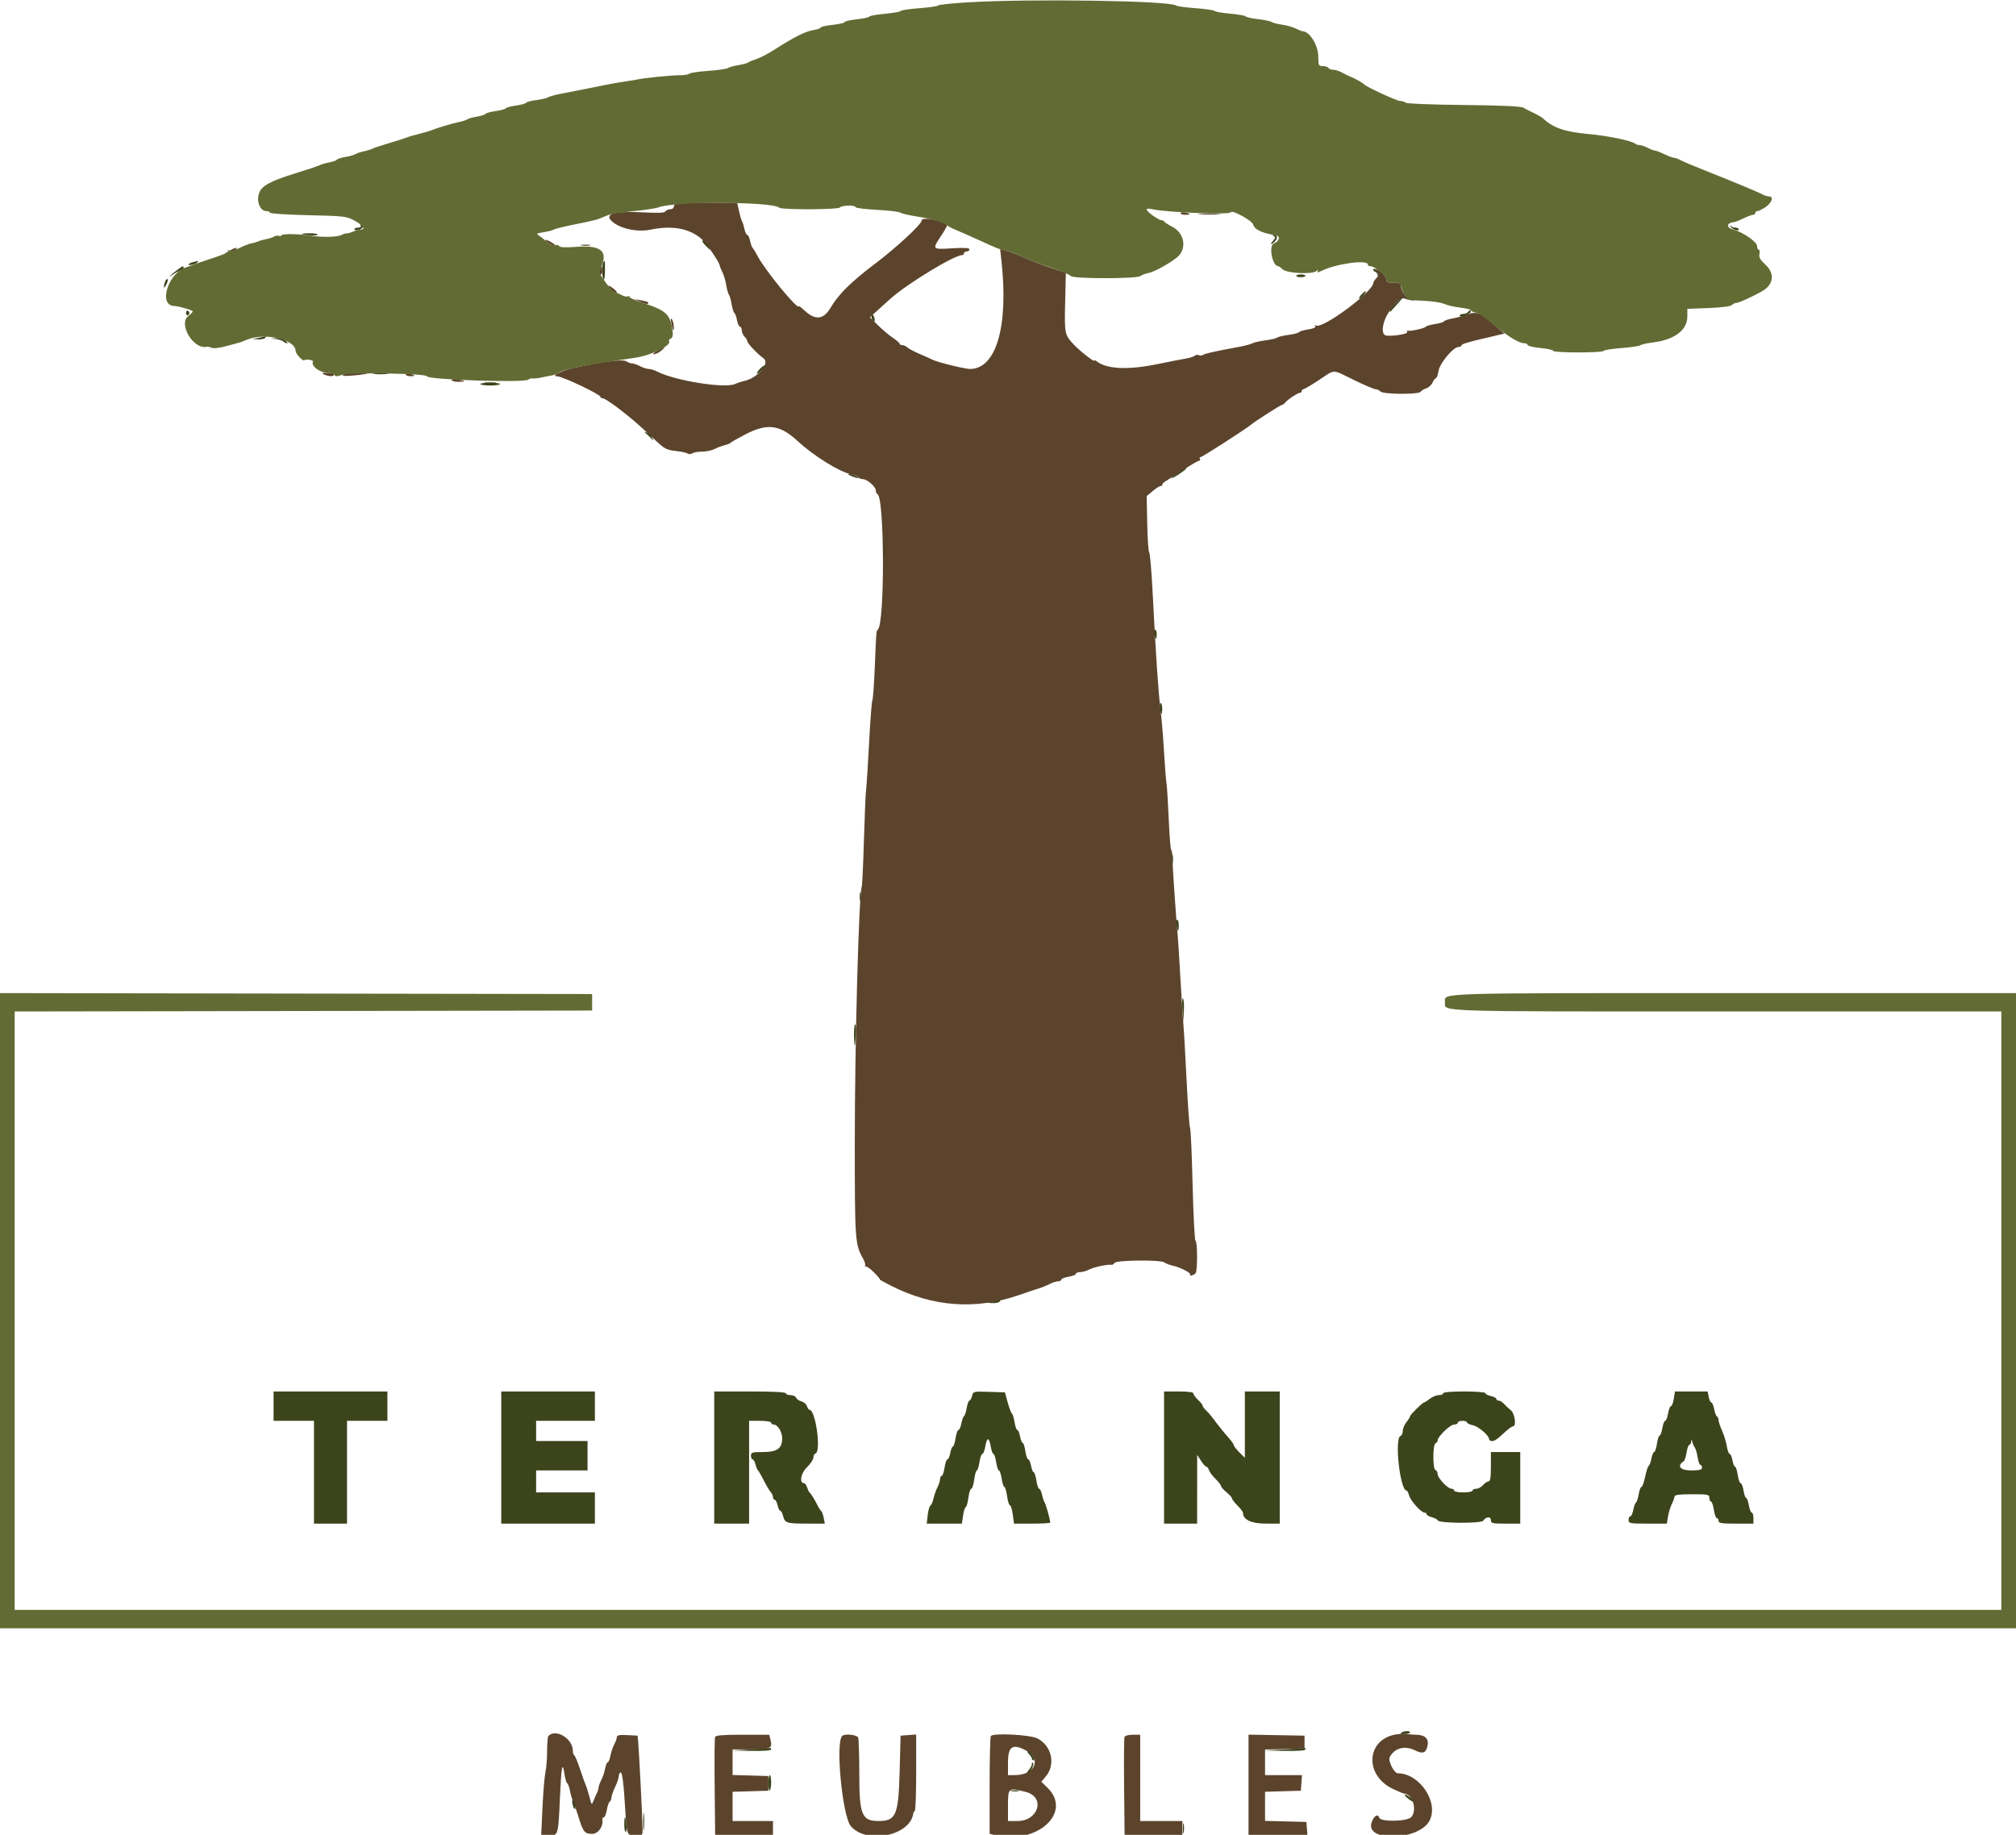 <svg id="svg" xmlns="http://www.w3.org/2000/svg" xmlns:xlink="http://www.w3.org/1999/xlink" width="400" height="364.123" viewBox="0, 0, 400,364.123" version="1.1"><g id="svgg"><path id="path0" d="M134.335 40.345 C 133.985 40.425,133.698 40.724,133.698 41.010 C 133.698 41.296,133.379 41.530,132.991 41.530 C 132.602 41.530,132.168 41.717,132.026 41.946 C 131.847 42.236,130.650 42.302,128.089 42.163 C 121.931 41.830,119.779 42.404,121.434 43.939 C 122.962 45.356,126.438 46.117,128.980 45.592 C 133.366 44.686,136.752 45.296,139.212 47.434 C 140.155 48.254,142.803 52.143,142.807 52.715 C 142.809 52.875,143.038 53.443,143.317 53.978 C 143.596 54.512,143.941 55.660,144.084 56.528 C 144.227 57.396,144.472 58.270,144.627 58.470 C 144.782 58.670,145.023 59.530,145.164 60.381 C 145.304 61.231,145.550 62.008,145.710 62.107 C 145.870 62.206,146.109 62.863,146.241 63.566 C 146.373 64.270,146.638 64.845,146.829 64.845 C 147.020 64.845,147.177 65.161,147.177 65.548 C 147.177 65.934,147.423 66.496,147.723 66.797 C 148.024 67.097,148.270 67.505,148.270 67.702 C 148.270 68.127,150.298 70.267,151.497 71.107 C 152.854 72.058,150.354 75.014,147.701 75.596 C 147.112 75.725,146.288 75.995,145.870 76.196 C 143.886 77.151,133.922 75.562,130.363 73.723 C 129.831 73.449,129.093 73.223,128.723 73.222 C 128.354 73.221,127.581 72.975,127.008 72.675 C 126.434 72.376,125.735 72.131,125.454 72.131 C 125.174 72.131,124.628 71.933,124.240 71.691 C 123.523 71.243,119.549 71.746,113.780 73.014 C 111.424 73.532,109.190 74.681,110.539 74.681 C 111.582 74.681,119.126 78.258,119.126 78.753 C 119.126 78.918,119.355 79.053,119.634 79.053 C 119.914 79.053,121.339 79.976,122.799 81.105 C 125.327 83.058,126.627 84.180,129.706 87.067 C 131.926 89.149,132.163 89.279,134.156 89.503 C 135.206 89.621,136.235 89.850,136.442 90.011 C 136.649 90.172,137.059 90.152,137.353 89.967 C 137.647 89.781,138.543 89.625,139.344 89.621 C 140.146 89.617,141.222 89.393,141.736 89.125 C 142.251 88.857,143.151 88.517,143.736 88.370 C 144.322 88.223,144.885 87.993,144.987 87.858 C 145.089 87.724,146.403 86.976,147.905 86.197 C 152.236 83.951,154.716 84.264,158.228 87.499 C 161.512 90.524,166.506 93.627,168.939 94.154 C 169.588 94.294,170.213 94.561,170.327 94.746 C 170.441 94.931,170.827 95.082,171.185 95.082 C 172.047 95.082,173.770 96.588,173.770 97.340 C 173.770 97.668,173.919 97.990,174.100 98.057 C 175.505 98.576,175.573 123.789,174.172 124.954 C 173.860 125.213,173.861 125.204,173.574 132.240 C 173.431 135.747,173.212 138.780,173.087 138.980 C 172.962 139.180,172.672 142.951,172.444 147.359 C 172.215 151.767,171.947 155.947,171.849 156.648 C 171.750 157.350,171.556 161.858,171.417 166.667 C 171.277 171.475,171.082 175.656,170.982 175.956 C 170.397 177.714,169.607 206.748,169.604 226.594 C 169.601 246.129,169.657 246.944,171.193 249.679 C 171.581 250.368,171.786 251.043,171.650 251.179 C 171.514 251.316,171.566 251.378,171.767 251.318 C 171.967 251.259,172.730 251.819,173.461 252.563 C 174.192 253.307,174.692 253.916,174.571 253.916 C 174.450 253.916,175.409 254.455,176.702 255.113 C 185.110 259.395,193.664 260.006,202.368 256.947 C 203.770 256.454,205.443 255.893,206.084 255.700 C 206.725 255.507,207.708 255.110,208.269 254.817 C 208.830 254.524,209.577 254.284,209.927 254.283 C 210.278 254.282,210.565 254.131,210.565 253.948 C 210.565 253.765,211.220 253.505,212.022 253.370 C 212.823 253.234,213.479 252.974,213.479 252.791 C 213.479 252.609,213.848 252.458,214.299 252.457 C 214.750 252.456,215.568 252.220,216.118 251.933 C 217.047 251.449,219.802 250.871,220.542 251.005 C 220.720 251.038,220.987 250.868,221.135 250.628 C 221.485 250.063,230.345 249.977,231.034 250.532 C 231.297 250.744,232.029 251.028,232.660 251.163 C 234.223 251.497,236.461 252.671,236.142 252.989 C 236.000 253.132,236.129 253.194,236.430 253.127 C 236.730 253.060,237.097 252.842,237.244 252.641 C 237.620 252.129,237.590 246.266,237.211 246.266 C 237.040 246.266,236.780 241.310,236.634 235.252 C 236.488 229.194,236.259 224.071,236.126 223.868 C 235.992 223.664,235.677 219.317,235.425 214.208 C 235.173 209.098,234.903 204.344,234.824 203.643 C 234.746 202.942,234.479 198.843,234.232 194.536 C 233.985 190.228,233.733 186.211,233.671 185.610 C 233.397 182.930,232.642 171.965,232.624 170.401 C 232.614 169.449,232.505 168.670,232.382 168.670 C 232.260 168.670,232.040 165.924,231.894 162.568 C 231.748 159.212,231.545 155.974,231.442 155.373 C 231.340 154.772,231.116 151.903,230.945 148.998 C 230.774 146.093,230.466 142.404,230.261 140.801 C 229.841 137.527,229.315 129.735,228.712 117.851 C 228.488 113.443,228.178 109.752,228.022 109.648 C 227.866 109.545,227.688 106.985,227.627 103.959 L 227.517 98.457 228.768 97.407 C 229.457 96.829,230.151 96.398,230.311 96.448 C 230.470 96.498,230.601 96.384,230.601 96.195 C 230.601 96.005,230.985 95.636,231.455 95.375 C 231.924 95.114,233.483 94.121,234.919 93.169 C 236.355 92.218,237.702 91.439,237.912 91.439 C 238.122 91.439,238.193 91.275,238.069 91.075 C 237.945 90.874,238.016 90.710,238.225 90.710 C 238.552 90.710,247.229 85.121,248.270 84.240 C 249.060 83.571,254.116 80.343,254.385 80.336 C 254.542 80.331,254.788 80.164,254.931 79.964 C 255.327 79.408,257.480 77.960,257.909 77.960 C 258.117 77.960,258.288 77.796,258.288 77.596 C 258.288 77.395,258.440 77.231,258.625 77.231 C 258.811 77.231,260.201 76.412,261.713 75.410 C 265.017 73.222,264.145 73.222,268.636 75.410 C 270.692 76.412,272.615 77.231,272.909 77.231 C 273.202 77.231,273.648 77.436,273.898 77.687 C 274.491 78.280,281.514 78.323,281.889 77.736 C 282.032 77.512,282.528 77.211,282.991 77.067 C 283.454 76.922,284.013 76.408,284.234 75.925 C 284.454 75.441,284.757 75.046,284.908 75.046 C 285.059 75.046,285.292 74.396,285.426 73.603 C 285.690 72.036,288.360 68.852,289.410 68.852 C 289.725 68.852,289.982 68.716,289.982 68.550 C 289.982 68.288,291.150 67.917,294.171 67.217 C 294.572 67.125,295.711 66.857,296.702 66.622 L 298.504 66.195 297.066 64.951 C 293.649 61.992,293.050 61.734,291.143 62.398 C 290.204 62.725,288.819 63.100,288.065 63.231 C 287.312 63.363,286.611 63.606,286.508 63.773 C 286.406 63.939,285.586 64.185,284.686 64.320 C 283.787 64.455,282.970 64.696,282.872 64.856 C 282.688 65.153,279.840 65.773,279.299 65.633 C 279.134 65.591,279.095 65.712,279.213 65.902 C 279.459 66.301,275.699 66.856,274.880 66.541 C 273.959 66.188,274.309 63.801,275.553 61.949 C 276.953 59.864,277.987 58.976,278.689 59.256 C 278.989 59.376,279.645 59.534,280.146 59.607 C 280.811 59.703,280.754 59.643,279.933 59.383 C 278.860 59.043,277.960 57.788,277.960 56.631 C 277.960 56.257,277.534 56.102,276.503 56.102 C 275.306 56.102,275.046 55.976,275.046 55.398 C 275.046 55.011,274.539 54.334,273.919 53.892 C 272.848 53.129,272.815 53.126,273.255 53.830 C 273.641 54.448,273.617 54.668,273.106 55.179 C 272.770 55.515,272.495 55.936,272.495 56.115 C 272.495 57.854,262.368 65.384,261.091 64.594 C 260.890 64.470,260.831 64.539,260.960 64.748 C 261.103 64.979,260.557 65.223,259.568 65.372 C 258.673 65.506,257.858 65.749,257.758 65.911 C 257.658 66.073,256.715 66.320,255.664 66.460 C 254.613 66.599,253.584 66.845,253.379 67.006 C 253.173 67.167,252.131 67.410,251.061 67.546 C 249.992 67.682,248.844 67.942,248.511 68.124 C 248.178 68.306,246.922 68.637,245.719 68.860 C 240.802 69.772,239.140 70.142,238.707 70.422 C 238.456 70.584,238.080 70.611,237.871 70.482 C 237.662 70.353,237.293 70.406,237.051 70.599 C 236.810 70.793,236.038 71.042,235.337 71.152 C 234.636 71.262,232.013 71.772,229.508 72.285 C 223.766 73.463,219.505 73.248,217.577 71.683 C 217.327 71.480,217.122 71.429,217.122 71.571 C 217.122 71.892,214.325 69.715,213.162 68.488 C 211.219 66.440,211.197 66.339,211.341 60.035 L 211.475 54.137 208.925 53.284 C 206.402 52.440,204.843 51.837,201.991 50.600 C 201.183 50.249,200.052 49.844,199.479 49.701 L 198.437 49.439 198.679 51.587 C 200.154 64.654,197.694 73.224,192.467 73.224 C 191.456 73.224,186.072 71.908,185.125 71.429 C 184.791 71.260,183.616 70.734,182.514 70.261 C 181.412 69.788,180.293 69.196,180.029 68.945 C 179.764 68.694,179.313 68.488,179.027 68.488 C 178.741 68.488,178.505 68.365,178.504 68.215 C 178.503 68.065,177.890 67.532,177.142 67.031 C 176.395 66.530,175.067 65.410,174.191 64.543 L 172.600 62.965 174.369 61.364 C 175.342 60.483,176.384 59.542,176.685 59.273 C 179.959 56.341,189.319 50.638,190.857 50.638 C 191.077 50.638,191.257 50.474,191.257 50.273 C 191.257 50.073,191.503 49.909,191.803 49.909 C 192.104 49.909,192.350 49.721,192.350 49.491 C 192.350 49.192,191.369 49.132,188.889 49.280 C 184.911 49.517,184.918 49.525,186.749 46.768 C 187.475 45.674,188.008 44.720,187.933 44.650 C 186.931 43.706,182.878 42.976,182.878 43.739 C 182.878 44.495,177.893 49.119,173.507 52.429 C 168.849 55.946,166.340 58.437,164.787 61.086 C 163.399 63.455,161.753 63.612,159.581 61.584 C 158.970 61.013,158.470 60.638,158.470 60.750 C 158.470 61.742,151.951 53.844,150.425 51.003 C 149.941 50.102,149.442 49.282,149.317 49.181 C 149.192 49.081,148.974 48.465,148.833 47.814 C 148.692 47.163,148.438 46.630,148.270 46.630 C 148.101 46.630,147.849 46.097,147.709 45.446 C 147.570 44.795,147.352 44.098,147.225 43.898 C 147.098 43.698,146.829 42.796,146.628 41.894 L 146.261 40.255 140.617 40.227 C 137.512 40.211,134.686 40.264,134.335 40.345 M234.244 42.309 C 234.244 42.482,234.654 42.623,235.155 42.623 C 235.656 42.623,236.066 42.560,236.066 42.483 C 236.066 42.406,235.656 42.265,235.155 42.169 C 234.654 42.074,234.244 42.137,234.244 42.309 M238.173 42.528 C 239.231 42.601,240.870 42.601,241.815 42.526 C 242.761 42.451,241.894 42.391,239.891 42.392 C 237.887 42.393,237.114 42.454,238.173 42.528 M108.197 47.682 C 108.197 47.981,110.027 48.929,110.224 48.732 C 110.285 48.670,109.854 48.344,109.266 48.006 C 108.678 47.669,108.197 47.523,108.197 47.682 M115.392 48.709 C 115.842 48.796,116.580 48.796,117.031 48.709 C 117.482 48.622,117.113 48.551,116.211 48.551 C 115.310 48.551,114.941 48.622,115.392 48.709 M45.537 49.755 L 44.627 50.304 45.537 50.065 C 46.038 49.934,46.604 49.682,46.794 49.504 C 47.351 48.984,46.552 49.143,45.537 49.755 M119.020 53.552 C 118.915 53.952,118.978 54.372,119.160 54.484 C 119.341 54.596,119.490 54.268,119.490 53.756 C 119.490 52.639,119.282 52.549,119.020 53.552 M120.779 56.918 C 120.989 57.464,122.410 58.433,122.393 58.018 C 122.387 57.866,121.980 57.449,121.489 57.092 C 120.927 56.683,120.664 56.618,120.779 56.918 M127.104 59.921 C 127.786 60.231,128.428 60.400,128.531 60.297 C 128.824 60.004,128.517 59.849,127.140 59.594 L 125.865 59.358 127.104 59.921 M133.204 64.117 C 133.492 65.688,133.699 65.984,133.692 64.815 C 133.689 64.331,133.525 63.689,133.328 63.388 C 133.076 63.004,133.039 63.220,133.204 64.117 M130.425 69.602 C 129.726 69.991,129.421 70.310,129.747 70.310 C 130.072 70.310,130.725 69.987,131.198 69.593 C 132.278 68.694,132.049 68.696,130.425 69.602 M64.299 74.317 C 65.311 74.752,66.302 74.752,66.302 74.317 C 66.302 74.117,65.688 73.964,64.936 73.978 C 63.840 73.999,63.714 74.066,64.299 74.317 M68.124 74.348 C 67.730 74.625,68.283 74.671,70.107 74.514 C 71.499 74.395,72.714 74.219,72.809 74.125 C 73.168 73.766,68.645 73.982,68.124 74.348 M80.510 74.317 C 80.510 74.517,80.961 74.670,81.512 74.656 C 82.400 74.633,82.431 74.594,81.785 74.317 C 80.790 73.889,80.510 73.889,80.510 74.317 M89.617 75.419 C 89.617 75.614,90.219 75.774,90.953 75.774 C 92.515 75.774,92.462 75.605,90.801 75.289 C 90.121 75.160,89.617 75.215,89.617 75.419 M96.266 76.035 C 96.817 76.119,97.719 76.119,98.270 76.035 C 98.821 75.952,98.370 75.883,97.268 75.883 C 96.166 75.883,95.715 75.952,96.266 76.035 M277.268 344.158 C 271.110 344.945,270.520 352.235,276.388 355.022 C 277.427 355.516,278.411 355.925,278.574 355.932 C 280.273 356.001,281.254 359.230,279.998 360.618 C 279.216 361.482,273.959 361.589,273.679 360.747 C 273.387 359.869,272.637 360.304,272.158 361.629 C 270.717 365.613,281.563 365.313,283.642 361.311 C 285.526 357.685,281.687 351.945,277.355 351.910 C 276.585 351.904,275.352 349.423,275.749 348.681 C 276.720 346.866,278.747 346.352,280.832 347.392 C 282.307 348.128,282.927 347.885,283.242 346.447 C 283.543 345.079,282.756 344.295,281.056 344.269 C 280.455 344.260,279.636 344.196,279.235 344.126 C 278.834 344.057,277.949 344.072,277.268 344.158 M108.804 344.505 C 108.670 344.639,108.557 345.991,108.552 347.511 C 108.547 349.030,108.396 350.929,108.217 351.730 C 108.037 352.532,107.775 355.688,107.633 358.743 L 107.375 364.299 108.840 364.299 C 110.757 364.299,110.770 364.256,111.092 356.919 C 111.373 350.503,111.590 349.344,111.999 352.069 C 112.135 352.976,112.382 353.801,112.548 353.904 C 112.714 354.006,112.962 354.686,113.098 355.414 C 113.235 356.142,113.485 357.005,113.655 357.331 C 113.824 357.657,114.316 359.068,114.748 360.466 C 115.711 363.587,115.986 363.934,117.495 363.934 C 118.685 363.934,119.730 362.481,119.526 361.111 C 119.489 360.861,119.615 360.656,119.806 360.656 C 119.998 360.656,120.265 360.001,120.400 359.200 C 120.536 358.400,120.796 357.653,120.979 357.540 C 121.162 357.427,121.317 357.057,121.324 356.718 C 121.331 356.379,121.653 355.446,122.040 354.645 C 122.427 353.843,122.750 352.910,122.756 352.572 C 122.763 352.233,122.917 351.864,123.097 351.752 C 123.451 351.534,123.734 353.716,124.061 359.199 C 124.360 364.206,124.397 364.299,126.087 364.299 C 127.483 364.299,127.504 364.278,127.498 362.933 C 127.490 361.279,126.793 347.511,126.626 345.719 L 126.508 344.444 124.456 344.335 C 122.960 344.256,122.404 344.354,122.402 344.699 C 122.401 344.960,122.161 345.631,121.869 346.190 C 121.577 346.750,121.232 347.774,121.102 348.467 C 120.972 349.160,120.739 349.727,120.583 349.727 C 120.427 349.727,120.193 350.294,120.063 350.986 C 119.933 351.679,119.588 352.704,119.296 353.263 C 119.005 353.823,118.765 354.488,118.764 354.741 C 118.762 354.994,118.614 355.486,118.435 355.834 C 118.255 356.182,117.948 356.876,117.752 357.377 C 117.412 358.247,117.377 358.215,116.971 356.648 C 116.737 355.747,116.401 354.681,116.225 354.281 C 116.049 353.880,115.523 352.404,115.056 351.002 C 114.590 349.599,114.085 348.397,113.934 348.330 C 113.784 348.264,113.661 347.878,113.661 347.475 C 113.661 345.030,110.321 342.988,108.804 344.505 M141.877 344.724 C 141.779 344.977,141.743 349.445,141.797 354.651 L 141.894 364.117 147.632 364.217 L 153.370 364.317 153.370 362.851 L 153.370 361.384 149.362 361.384 L 145.355 361.384 145.355 358.483 L 145.355 355.582 148.907 355.478 L 152.459 355.373 152.459 353.916 L 152.459 352.459 148.907 352.355 L 145.355 352.250 145.355 349.714 L 145.355 347.177 149.010 347.177 C 152.967 347.177,153.313 346.996,152.856 345.172 L 152.627 344.262 147.340 344.262 C 143.411 344.262,142.008 344.381,141.877 344.724 M167.092 344.505 C 165.738 345.859,167.142 360.438,168.816 362.403 C 171.949 366.081,180.651 364.300,181.208 359.866 C 181.225 359.733,181.362 359.501,181.512 359.350 C 181.662 359.200,181.785 355.734,181.785 351.649 L 181.785 344.220 180.237 344.332 L 178.689 344.444 178.500 351.548 C 178.268 360.252,177.785 361.384,174.306 361.384 C 170.997 361.384,170.492 360.147,170.492 352.043 C 170.492 348.398,170.392 345.155,170.271 344.839 C 170.047 344.255,167.598 343.998,167.092 344.505 M196.600 344.505 C 196.466 344.639,196.357 349.062,196.357 354.334 L 196.357 363.921 197.299 364.157 C 205.639 366.250,212.923 359.752,207.824 354.767 L 206.617 353.587 207.498 352.540 C 209.499 350.161,208.681 346.446,205.838 344.996 C 204.398 344.261,197.225 343.880,196.600 344.505 M223.115 344.724 C 223.018 344.977,222.982 349.445,223.036 354.651 L 223.133 364.117 228.871 364.217 L 234.608 364.317 234.608 362.851 L 234.608 361.384 230.419 361.384 L 226.230 361.384 226.230 352.823 L 226.230 344.262 224.761 344.262 C 223.912 344.262,223.218 344.457,223.115 344.724 M247.723 354.271 L 247.723 364.299 253.574 364.299 L 259.425 364.299 259.312 362.933 L 259.199 361.566 255.100 361.463 L 251.002 361.360 251.002 358.471 L 251.002 355.582 254.554 355.478 L 258.106 355.373 258.218 353.825 L 258.330 352.277 254.666 352.277 L 251.002 352.277 251.002 349.739 L 251.002 347.201 254.918 347.098 L 258.834 346.995 258.834 345.719 L 258.834 344.444 253.279 344.344 L 247.723 344.243 247.723 354.271 M203.451 347.323 C 206.761 349.040,205.406 352.257,201.366 352.272 L 200.000 352.277 200.000 349.787 C 200.000 346.607,200.872 345.985,203.451 347.323 M203.510 355.606 C 207.475 356.604,206.102 361.384,201.850 361.384 L 200.000 361.384 200.000 358.288 C 200.000 354.763,200.041 354.732,203.510 355.606 " stroke="none" fill="#5c442c" fill-rule="evenodd"></path><path id="path1" d="M71.550 44.752 C 71.714 45.018,71.534 45.173,71.060 45.173 C 70.647 45.173,70.310 45.322,70.310 45.503 C 70.310 45.885,71.689 45.594,71.961 45.154 C 72.061 44.992,71.951 44.740,71.717 44.595 C 71.450 44.431,71.388 44.490,71.550 44.752 M343.307 44.856 C 343.409 45.392,344.991 46.021,344.991 45.526 C 344.991 45.332,344.677 45.173,344.293 45.173 C 343.909 45.173,343.511 45.005,343.409 44.800 C 343.307 44.594,343.261 44.620,343.307 44.856 M59.927 46.450 C 60.778 46.747,63.024 46.824,63.024 46.557 C 63.024 46.397,62.245 46.279,61.293 46.295 C 60.342 46.311,59.727 46.381,59.927 46.450 M252.755 46.879 C 253.126 47.027,253.093 47.224,252.607 47.761 C 251.853 48.594,252.168 48.690,252.983 47.876 C 253.590 47.269,253.443 46.610,252.711 46.659 C 252.420 46.678,252.434 46.751,252.755 46.879 M139.891 48.634 C 140.361 49.135,140.803 49.545,140.873 49.545 C 140.943 49.545,140.732 49.135,140.404 48.634 C 140.075 48.133,139.633 47.723,139.421 47.723 C 139.209 47.723,139.420 48.133,139.891 48.634 M38.434 51.990 C 37.318 52.259,36.975 52.757,38.047 52.552 C 38.566 52.453,39.080 52.228,39.189 52.051 C 39.298 51.875,39.337 51.749,39.275 51.773 C 39.213 51.796,38.834 51.894,38.434 51.990 M119.733 51.973 C 119.399 52.307,119.425 55.290,119.763 55.499 C 119.913 55.592,120.036 54.783,120.036 53.700 C 120.036 52.618,120.023 51.732,120.006 51.731 C 119.989 51.731,119.866 51.840,119.733 51.973 M35.113 53.614 C 33.714 54.667,33.095 55.311,34.244 54.518 C 34.745 54.172,35.442 53.794,35.792 53.678 C 36.143 53.562,36.430 53.322,36.430 53.145 C 36.430 52.681,36.284 52.733,35.113 53.614 M272.495 53.507 C 272.495 53.732,272.647 53.916,272.833 53.916 C 273.019 53.916,273.246 54.203,273.337 54.554 C 273.478 55.092,273.510 55.099,273.546 54.598 C 273.569 54.272,273.342 53.801,273.042 53.552 C 272.664 53.239,272.495 53.225,272.495 53.507 M257.195 54.736 C 257.195 54.886,257.605 55.009,258.106 55.009 C 258.607 55.009,259.016 54.886,259.016 54.736 C 259.016 54.586,258.607 54.463,258.106 54.463 C 257.605 54.463,257.195 54.586,257.195 54.736 M32.662 56.177 C 32.366 57.309,32.591 57.367,33.084 56.286 C 33.313 55.784,33.359 55.373,33.186 55.373 C 33.013 55.373,32.777 55.735,32.662 56.177 M270.188 58.379 C 269.821 58.763,269.590 59.146,269.674 59.231 C 269.759 59.316,270.127 59.055,270.492 58.652 C 271.347 57.707,271.070 57.457,270.188 58.379 M276.936 60.153 C 276.297 60.777,275.774 61.460,275.774 61.670 C 275.774 61.880,275.815 61.982,275.865 61.896 C 275.915 61.811,276.521 61.128,277.212 60.378 C 278.734 58.727,278.549 58.576,276.936 60.153 M36.916 62.113 C 36.916 62.425,37.065 62.630,37.247 62.569 C 37.429 62.509,37.577 62.303,37.577 62.113 C 37.577 61.923,37.429 61.717,37.247 61.657 C 37.065 61.596,36.916 61.801,36.916 62.113 M291.257 61.931 C 291.133 62.131,290.713 62.295,290.325 62.295 C 289.936 62.295,289.617 62.450,289.617 62.640 C 289.617 62.850,290.047 62.836,290.710 62.605 C 291.311 62.395,291.803 62.076,291.803 61.895 C 291.803 61.460,291.537 61.478,291.257 61.931 M172.947 62.519 C 172.714 62.895,173.253 64.038,173.523 63.742 C 173.609 63.647,173.564 63.253,173.423 62.866 C 173.283 62.478,173.068 62.322,172.947 62.519 M51.366 67.031 L 50.091 67.299 51.254 67.347 C 51.893 67.374,52.517 67.231,52.641 67.031 C 52.765 66.831,52.816 66.688,52.754 66.715 C 52.692 66.741,52.067 66.883,51.366 67.031 M54.827 67.296 C 55.428 67.381,56.076 67.603,56.266 67.788 C 56.456 67.973,56.775 68.124,56.973 68.124 C 57.172 68.124,57.016 67.883,56.627 67.589 C 56.238 67.295,55.428 67.073,54.827 67.097 L 53.734 67.140 54.827 67.296 M150.698 73.285 C 150.331 73.685,150.098 74.081,150.181 74.164 C 150.263 74.246,150.715 73.905,151.185 73.405 C 151.655 72.905,151.888 72.509,151.703 72.526 C 151.518 72.543,151.066 72.884,150.698 73.285 M74.218 74.216 C 74.864 74.296,76.012 74.297,76.768 74.219 C 77.524 74.140,76.995 74.074,75.592 74.072 C 74.189 74.071,73.571 74.135,74.218 74.216 M95.320 76.230 C 95.413 76.380,96.290 76.503,97.268 76.503 C 98.246 76.503,99.122 76.380,99.215 76.230 C 99.308 76.079,98.432 75.956,97.268 75.956 C 96.104 75.956,95.228 76.079,95.320 76.230 M128.233 86.081 C 128.534 86.341,129.005 86.793,129.280 87.084 C 129.707 87.537,129.722 87.502,129.381 86.837 C 129.161 86.410,128.691 85.959,128.334 85.834 C 127.770 85.638,127.757 85.670,128.233 86.081 M233.782 93.820 C 233.034 94.328,232.423 94.822,232.423 94.918 C 232.423 95.014,233.078 94.658,233.880 94.128 C 235.152 93.286,235.582 92.896,235.239 92.896 C 235.186 92.896,234.530 93.312,233.782 93.820 M168.306 94.111 C 168.306 94.205,168.835 94.467,169.482 94.692 C 170.128 94.917,170.497 94.952,170.301 94.769 C 169.887 94.380,168.306 93.859,168.306 94.111 M175.359 108.925 C 175.359 110.829,175.420 111.607,175.495 110.656 C 175.571 109.704,175.571 108.147,175.495 107.195 C 175.420 106.243,175.359 107.022,175.359 108.925 M229.055 125.865 C 229.150 126.366,229.292 126.776,229.369 126.776 C 229.445 126.776,229.508 126.366,229.508 125.865 C 229.508 125.364,229.367 124.954,229.194 124.954 C 229.022 124.954,228.959 125.364,229.055 125.865 M230.159 140.619 C 230.247 141.220,230.383 141.712,230.460 141.712 C 230.538 141.712,230.601 141.220,230.601 140.619 C 230.601 140.018,230.466 139.526,230.300 139.526 C 230.134 139.526,230.071 140.018,230.159 140.619 M232.522 170.492 C 232.522 171.393,232.593 171.762,232.680 171.311 C 232.767 170.861,232.767 170.123,232.680 169.672 C 232.593 169.221,232.522 169.590,232.522 170.492 M170.584 177.960 C 170.588 178.761,170.662 179.046,170.749 178.593 C 170.837 178.140,170.833 177.484,170.742 177.136 C 170.651 176.788,170.580 177.158,170.584 177.960 M233.438 183.607 C 233.526 184.208,233.662 184.699,233.739 184.699 C 233.816 184.699,233.880 184.208,233.880 183.607 C 233.880 183.005,233.744 182.514,233.579 182.514 C 233.413 182.514,233.350 183.005,233.438 183.607 M234.604 200.290 L 234.781 202.732 234.897 200.584 C 234.960 199.403,234.880 198.304,234.719 198.142 C 234.558 197.980,234.506 198.947,234.604 200.290 M169.449 205.738 C 169.500 208.286,169.653 208.003,169.841 205.009 C 169.902 204.057,169.826 203.279,169.675 203.279 C 169.523 203.279,169.421 204.385,169.449 205.738 M197.086 258.288 L 195.811 258.556 196.973 258.604 C 197.612 258.631,198.237 258.488,198.361 258.288 C 198.484 258.087,198.535 257.945,198.473 257.971 C 198.411 257.998,197.787 258.140,197.086 258.288 M54.281 279.053 L 54.281 281.967 58.288 281.967 L 62.295 281.967 62.295 292.168 L 62.295 302.368 65.574 302.368 L 68.852 302.368 68.852 292.168 L 68.852 281.967 72.860 281.967 L 76.867 281.967 76.867 279.053 L 76.867 276.138 65.574 276.138 L 54.281 276.138 54.281 279.053 M99.454 289.253 L 99.454 302.368 108.743 302.368 L 118.033 302.368 118.033 299.271 L 118.033 296.175 112.204 296.175 L 106.375 296.175 106.375 293.989 L 106.375 291.803 111.475 291.803 L 116.576 291.803 116.576 288.889 L 116.576 285.974 111.475 285.974 L 106.375 285.974 106.375 283.971 L 106.375 281.967 112.204 281.967 L 118.033 281.967 118.033 279.053 L 118.033 276.138 108.743 276.138 L 99.454 276.138 99.454 289.253 M141.712 289.253 L 141.712 302.368 145.173 302.368 L 148.634 302.368 148.634 292.168 L 148.634 281.967 150.820 281.967 C 152.034 281.967,153.005 282.129,153.005 282.332 C 153.005 282.532,153.215 282.696,153.471 282.696 C 154.293 282.696,155.191 284.124,155.191 285.432 C 155.191 287.454,154.200 288.160,151.366 288.160 C 149.241 288.160,148.998 288.235,148.998 288.889 C 148.998 289.290,149.144 289.617,149.323 289.617 C 149.502 289.617,149.761 290.067,149.898 290.616 C 150.036 291.165,150.259 291.697,150.393 291.800 C 150.528 291.902,151.047 292.802,151.548 293.800 C 152.049 294.799,152.664 295.835,152.914 296.103 C 153.165 296.372,153.370 296.825,153.370 297.112 C 153.370 297.398,153.521 297.632,153.705 297.632 C 153.890 297.632,154.148 298.124,154.281 298.725 C 154.413 299.326,154.654 299.818,154.816 299.818 C 154.979 299.818,155.225 300.267,155.363 300.816 C 155.721 302.245,156.060 302.356,160.064 302.362 L 163.661 302.368 163.428 301.202 C 163.300 300.561,163.071 299.946,162.920 299.836 C 162.768 299.726,162.444 299.226,162.199 298.725 C 161.652 297.606,160.914 296.419,160.614 296.175 C 160.490 296.075,160.275 295.624,160.134 295.173 C 159.993 294.722,159.743 294.353,159.578 294.353 C 158.546 294.353,158.866 292.392,160.093 291.201 C 160.803 290.511,161.384 289.640,161.384 289.266 C 161.384 288.892,161.574 288.522,161.807 288.445 C 162.975 288.055,161.832 279.781,160.610 279.781 C 160.462 279.781,160.237 279.454,160.110 279.054 C 159.983 278.653,159.492 278.229,159.018 278.110 C 158.545 277.991,158.070 277.663,157.961 277.381 C 157.853 277.098,157.349 276.867,156.842 276.867 C 156.335 276.867,155.920 276.703,155.920 276.503 C 155.920 276.272,153.309 276.138,148.816 276.138 L 141.712 276.138 141.712 289.253 M192.867 277.035 C 192.739 277.544,192.503 277.960,192.342 277.960 C 192.181 277.960,191.939 278.615,191.804 279.415 C 191.668 280.216,191.427 280.952,191.266 281.051 C 191.106 281.150,190.867 281.806,190.735 282.510 C 190.603 283.213,190.349 283.789,190.170 283.789 C 189.991 283.789,189.734 284.526,189.598 285.428 C 189.463 286.330,189.226 287.067,189.070 287.067 C 188.915 287.067,188.680 287.641,188.549 288.342 C 188.417 289.044,188.163 289.617,187.984 289.617 C 187.805 289.617,187.548 290.355,187.413 291.257 C 187.277 292.158,187.021 292.896,186.844 292.896 C 186.666 292.896,186.520 293.183,186.519 293.534 C 186.517 293.884,186.287 294.611,186.007 295.149 C 185.726 295.686,185.379 296.670,185.234 297.334 C 185.090 297.999,184.811 298.645,184.614 298.771 C 184.417 298.896,184.170 299.757,184.066 300.684 L 183.876 302.368 187.362 302.368 L 190.848 302.368 191.094 300.729 C 191.229 299.827,191.464 299.089,191.616 299.089 C 191.767 299.089,192.000 298.270,192.133 297.268 C 192.266 296.266,192.527 295.446,192.714 295.446 C 192.901 295.446,193.162 294.627,193.295 293.625 C 193.428 292.623,193.661 291.803,193.812 291.803 C 193.964 291.803,194.199 291.066,194.334 290.164 C 194.470 289.262,194.732 288.525,194.918 288.525 C 195.104 288.525,195.360 287.869,195.489 287.067 C 195.617 286.266,195.863 285.610,196.035 285.610 C 196.207 285.610,196.453 286.266,196.581 287.067 C 196.710 287.869,196.947 288.525,197.110 288.525 C 197.272 288.525,197.516 289.262,197.651 290.164 C 197.786 291.066,198.032 291.803,198.198 291.803 C 198.363 291.803,198.609 292.541,198.744 293.443 C 198.879 294.344,199.120 295.082,199.279 295.082 C 199.437 295.082,199.680 295.902,199.818 296.903 C 199.956 297.905,200.211 298.725,200.386 298.725 C 200.561 298.725,200.812 299.545,200.945 300.546 L 201.187 302.368 204.783 302.368 C 206.761 302.368,208.379 302.277,208.379 302.165 C 208.379 301.628,207.513 298.499,207.275 298.179 C 207.127 297.978,206.892 297.281,206.753 296.630 C 206.613 295.979,206.359 295.446,206.186 295.446 C 206.014 295.446,205.763 294.709,205.628 293.807 C 205.492 292.905,205.255 292.168,205.099 292.168 C 204.944 292.168,204.709 291.594,204.578 290.893 C 204.446 290.191,204.192 289.617,204.013 289.617 C 203.834 289.617,203.577 288.880,203.442 287.978 C 203.307 287.077,203.069 286.339,202.914 286.339 C 202.758 286.339,202.524 285.765,202.392 285.064 C 202.260 284.362,202.017 283.789,201.852 283.789 C 201.686 283.789,201.440 283.097,201.304 282.251 C 201.169 281.406,200.931 280.627,200.775 280.521 C 200.619 280.415,200.245 279.426,199.943 278.324 L 199.395 276.321 196.247 276.215 C 193.144 276.112,193.096 276.123,192.867 277.035 M230.965 289.253 L 230.965 302.368 234.244 302.368 L 237.523 302.368 237.529 295.537 L 237.535 288.707 238.293 289.891 C 238.710 290.542,239.188 291.075,239.355 291.075 C 239.523 291.075,239.756 291.379,239.874 291.750 C 239.992 292.122,240.572 292.901,241.163 293.481 C 241.755 294.061,242.250 294.699,242.264 294.900 C 242.278 295.100,242.774 295.666,243.367 296.158 C 243.960 296.649,244.444 297.195,244.444 297.370 C 244.444 297.545,244.936 298.180,245.537 298.781 C 246.138 299.382,246.630 300.043,246.630 300.250 C 246.630 301.579,248.270 302.355,251.093 302.362 L 253.916 302.368 253.916 289.253 L 253.916 276.138 250.455 276.138 L 246.995 276.138 246.995 282.724 L 246.995 289.309 245.902 288.216 C 245.301 287.615,244.809 286.983,244.809 286.812 C 244.809 286.641,244.358 285.992,243.807 285.370 C 242.788 284.220,241.681 282.841,240.529 281.288 C 240.178 280.815,239.604 280.164,239.253 279.841 C 238.903 279.519,238.616 279.120,238.616 278.954 C 238.616 278.789,238.206 278.274,237.705 277.810 C 237.204 277.345,236.794 276.780,236.794 276.552 C 236.794 276.278,235.811 276.138,233.880 276.138 L 230.965 276.138 230.965 289.253 M286.339 276.503 C 286.339 276.703,285.951 276.867,285.477 276.867 C 285.003 276.867,284.199 277.195,283.689 277.596 C 283.180 277.996,282.669 278.324,282.554 278.324 C 282.255 278.324,279.781 280.765,279.781 281.060 C 279.781 281.195,279.454 281.723,279.053 282.232 C 278.652 282.742,278.324 283.532,278.324 283.990 C 278.324 284.447,278.126 284.887,277.884 284.968 C 276.630 285.386,277.783 295.811,279.083 295.811 C 279.224 295.811,279.445 296.236,279.575 296.755 C 279.835 297.791,281.974 300.182,282.642 300.182 C 282.872 300.182,283.060 300.328,283.060 300.507 C 283.060 300.686,283.509 300.944,284.058 301.082 C 284.607 301.220,285.175 301.525,285.320 301.759 C 285.668 302.320,293.905 302.353,294.276 301.795 C 294.811 300.990,295.811 300.896,295.811 301.651 C 295.811 302.304,296.069 302.368,298.725 302.368 L 301.639 302.368 301.639 295.264 L 301.639 288.160 298.725 288.160 L 295.811 288.160 295.811 291.075 C 295.811 293.197,295.684 293.989,295.345 293.989 C 295.089 293.989,294.599 294.317,294.256 294.718 C 293.913 295.118,293.302 295.446,292.900 295.446 C 292.497 295.446,292.168 295.610,292.168 295.811 C 292.168 296.011,291.348 296.175,290.346 296.175 C 289.344 296.175,288.525 296.011,288.525 295.811 C 288.525 295.610,288.291 295.446,288.006 295.446 C 287.258 295.446,285.246 293.324,285.246 292.534 C 285.246 292.166,285.051 291.799,284.813 291.720 C 284.242 291.529,284.264 286.606,284.837 286.415 C 285.062 286.339,285.246 286.080,285.246 285.838 C 285.246 285.096,287.749 282.696,288.524 282.696 C 288.925 282.696,289.253 282.532,289.253 282.332 C 289.253 282.131,289.663 281.967,290.164 281.967 C 290.665 281.967,291.075 282.111,291.075 282.286 C 291.075 282.461,291.577 282.705,292.191 282.828 C 293.317 283.053,295.446 284.855,295.446 285.582 C 295.446 285.798,295.699 285.974,296.008 285.974 C 296.595 285.974,296.962 285.719,298.757 284.062 C 299.355 283.511,300.001 283.060,300.195 283.060 C 300.911 283.060,300.569 280.522,299.766 279.869 C 299.336 279.520,298.726 278.948,298.410 278.597 C 298.093 278.247,297.625 277.960,297.369 277.960 C 297.113 277.960,296.903 277.809,296.903 277.625 C 296.903 277.440,296.412 277.181,295.811 277.049 C 295.209 276.917,294.718 276.658,294.718 276.474 C 294.718 276.289,292.837 276.138,290.528 276.138 C 287.978 276.138,286.339 276.281,286.339 276.503 M332.101 277.596 C 331.972 278.397,331.720 279.053,331.540 279.053 C 331.359 279.053,331.101 279.709,330.965 280.510 C 330.830 281.311,330.572 281.967,330.391 281.967 C 330.211 281.967,329.958 282.623,329.830 283.424 C 329.702 284.226,329.464 284.882,329.302 284.882 C 329.139 284.882,328.896 285.619,328.761 286.521 C 328.625 287.423,328.377 288.160,328.208 288.160 C 328.040 288.160,327.794 288.736,327.662 289.439 C 327.530 290.143,327.288 290.801,327.123 290.903 C 326.959 291.004,326.638 291.986,326.410 293.085 C 326.182 294.183,325.858 295.082,325.689 295.082 C 325.521 295.082,325.272 295.737,325.137 296.537 C 325.002 297.338,324.760 298.074,324.600 298.173 C 324.440 298.272,324.200 298.928,324.069 299.632 C 323.937 300.335,323.672 300.911,323.481 300.911 C 323.289 300.911,323.133 301.239,323.133 301.639 C 323.133 302.321,323.376 302.368,326.926 302.368 L 330.719 302.368 330.970 300.881 C 331.109 300.063,331.450 298.957,331.729 298.422 C 332.008 297.887,332.237 297.245,332.238 296.995 C 332.240 296.662,333.177 296.539,335.701 296.539 C 338.919 296.539,339.162 296.590,339.162 297.268 C 339.162 297.668,339.307 297.996,339.485 297.996 C 339.663 297.996,339.919 298.734,340.054 299.636 C 340.189 300.537,340.454 301.275,340.642 301.275 C 340.830 301.275,340.984 301.521,340.984 301.821 C 340.984 302.269,341.611 302.368,344.444 302.368 L 347.905 302.368 347.905 301.275 C 347.905 300.674,347.756 300.182,347.573 300.182 C 347.390 300.182,347.130 299.526,346.995 298.725 C 346.859 297.923,346.620 297.268,346.463 297.268 C 346.305 297.268,346.072 296.612,345.944 295.811 C 345.816 295.009,345.559 294.353,345.373 294.353 C 345.187 294.353,344.925 293.616,344.790 292.714 C 344.654 291.812,344.417 291.075,344.261 291.075 C 344.106 291.075,343.871 290.501,343.740 289.800 C 343.608 289.098,343.359 288.525,343.185 288.525 C 343.011 288.525,342.755 287.828,342.614 286.976 C 342.474 286.125,342.050 284.740,341.672 283.900 C 341.293 283.059,340.984 282.126,340.984 281.827 C 340.984 281.527,340.838 281.192,340.661 281.082 C 340.483 280.972,340.230 280.307,340.098 279.603 C 339.966 278.900,339.722 278.324,339.555 278.324 C 339.389 278.324,339.155 277.832,339.035 277.231 L 338.816 276.138 335.575 276.138 L 332.334 276.138 332.101 277.596 M336.271 287.268 C 336.441 287.478,336.690 288.339,336.825 289.180 C 336.959 290.022,337.212 290.710,337.387 290.710 C 337.562 290.710,337.705 290.956,337.705 291.257 C 337.705 291.683,337.216 291.803,335.495 291.803 C 333.341 291.803,332.654 290.904,334.094 289.971 C 334.258 289.865,334.503 289.086,334.638 288.240 C 334.773 287.395,335.027 286.703,335.201 286.703 C 335.376 286.703,335.538 286.416,335.561 286.066 C 335.596 285.549,335.638 285.567,335.783 286.157 C 335.881 286.557,336.101 287.057,336.271 287.268 M278.021 343.853 C 277.700 344.056,277.916 344.147,278.657 344.120 C 279.275 344.098,279.780 343.957,279.781 343.807 C 279.782 343.439,278.625 343.470,278.021 343.853 M148.998 347.177 L 145.173 347.398 149.089 347.470 C 151.505 347.514,153.005 347.401,153.005 347.177 C 153.005 346.976,152.964 346.844,152.914 346.884 C 152.864 346.923,151.102 347.055,148.998 347.177 M254.827 347.177 L 250.820 347.397 254.918 347.469 C 257.455 347.514,259.016 347.402,259.016 347.177 C 259.016 346.976,258.975 346.845,258.925 346.884 C 258.875 346.924,257.031 347.056,254.827 347.177 M204.163 348.113 C 204.478 348.428,204.736 348.838,204.736 349.024 C 204.736 349.210,204.904 349.362,205.109 349.362 C 205.314 349.362,205.213 348.953,204.885 348.452 C 204.556 347.951,204.131 347.541,203.939 347.541 C 203.748 347.541,203.849 347.799,204.163 348.113 M204.736 350.093 C 204.736 350.361,204.465 350.880,204.133 351.246 C 203.801 351.613,203.692 351.913,203.889 351.913 C 204.365 351.913,205.291 350.160,204.979 349.849 C 204.845 349.715,204.736 349.825,204.736 350.093 M152.459 353.881 C 152.459 354.764,152.582 355.410,152.732 355.317 C 152.883 355.224,153.005 354.502,153.005 353.713 C 153.005 352.923,152.883 352.277,152.732 352.277 C 152.582 352.277,152.459 352.999,152.459 353.881 M200.642 355.449 C 201.095 355.536,201.751 355.533,202.099 355.442 C 202.447 355.350,202.077 355.279,201.275 355.283 C 200.474 355.287,200.189 355.362,200.642 355.449 M278.700 356.176 C 278.706 356.336,279.116 356.761,279.611 357.121 C 280.105 357.481,280.505 357.645,280.499 357.485 C 280.492 357.326,280.082 356.900,279.588 356.540 C 279.093 356.180,278.694 356.016,278.700 356.176 M113.575 357.940 C 113.670 358.438,113.869 358.920,114.016 359.011 C 114.164 359.102,114.207 358.769,114.112 358.271 C 114.016 357.774,113.818 357.292,113.670 357.201 C 113.523 357.109,113.480 357.442,113.575 357.940 M127.629 361.566 C 127.631 363.169,127.695 363.780,127.772 362.923 C 127.849 362.066,127.848 360.755,127.769 360.009 C 127.691 359.263,127.628 359.964,127.629 361.566 M123.862 362.113 C 123.862 362.914,123.989 363.570,124.144 363.570 C 124.300 363.570,124.365 362.914,124.288 362.113 C 124.212 361.311,124.085 360.656,124.005 360.656 C 123.926 360.656,123.862 361.311,123.862 362.113 M234.708 362.842 C 234.708 363.743,234.779 364.112,234.865 363.661 C 234.952 363.210,234.952 362.473,234.865 362.022 C 234.779 361.571,234.708 361.940,234.708 362.842 " stroke="none" fill="#3c441c" fill-rule="evenodd"></path><path id="path2" d="M192.168 0.455 C 188.962 0.644,186.257 0.925,186.157 1.081 C 186.056 1.236,184.376 1.482,182.423 1.626 C 180.470 1.771,178.790 2.021,178.691 2.182 C 178.592 2.342,177.197 2.590,175.592 2.732 C 173.987 2.874,172.591 3.125,172.490 3.288 C 172.388 3.452,171.242 3.700,169.942 3.839 C 168.641 3.978,167.577 4.224,167.577 4.385 C 167.577 4.546,166.512 4.792,165.209 4.931 C 163.907 5.071,162.842 5.309,162.842 5.460 C 162.842 5.612,162.168 5.843,161.346 5.975 C 159.799 6.222,157.437 7.414,153.674 9.846 C 152.476 10.620,150.893 11.448,150.156 11.685 C 149.419 11.923,148.652 12.241,148.452 12.392 C 148.251 12.544,147.350 12.787,146.448 12.933 C 145.546 13.078,144.635 13.337,144.422 13.508 C 144.209 13.679,142.441 13.931,140.493 14.068 C 138.545 14.205,136.866 14.456,136.760 14.627 C 136.655 14.797,135.718 14.937,134.678 14.939 C 132.960 14.942,127.751 15.474,126.412 15.784 C 126.111 15.853,125.046 16.023,124.044 16.161 C 123.042 16.299,121.075 16.650,119.672 16.940 C 117.273 17.438,115.991 17.692,111.111 18.642 C 110.009 18.856,108.944 19.157,108.743 19.311 C 108.543 19.465,107.518 19.706,106.467 19.848 C 105.415 19.989,104.472 20.238,104.372 20.401 C 104.271 20.564,103.369 20.809,102.368 20.947 C 101.367 21.085,100.465 21.331,100.364 21.494 C 100.264 21.656,99.362 21.902,98.361 22.040 C 97.359 22.178,96.457 22.425,96.356 22.589 C 96.254 22.753,95.475 23.002,94.625 23.142 C 93.774 23.283,92.914 23.524,92.714 23.679 C 92.514 23.833,91.776 24.076,91.075 24.218 C 89.748 24.486,86.689 25.401,85.428 25.907 C 85.027 26.068,83.962 26.377,83.060 26.594 C 82.158 26.811,81.093 27.125,80.692 27.292 C 80.291 27.459,78.734 27.955,77.231 28.395 C 75.729 28.835,74.248 29.327,73.941 29.488 C 73.634 29.648,72.814 29.902,72.119 30.050 C 71.424 30.199,70.692 30.447,70.492 30.602 C 70.291 30.757,69.432 30.998,68.581 31.138 C 67.731 31.278,66.954 31.524,66.855 31.684 C 66.756 31.845,66.079 32.087,65.351 32.224 C 64.623 32.361,63.760 32.611,63.434 32.779 C 63.108 32.948,60.891 33.689,58.508 34.426 C 53.657 35.924,51.908 36.882,51.402 38.316 C 50.827 39.947,51.608 41.894,52.836 41.894 C 53.230 41.894,53.552 42.038,53.552 42.213 C 53.552 42.389,56.954 42.609,61.111 42.703 C 68.235 42.864,68.763 42.925,70.283 43.750 C 71.944 44.652,72.615 45.537,71.639 45.537 C 71.335 45.537,70.624 45.728,70.060 45.960 C 69.496 46.193,68.905 46.355,68.747 46.320 C 68.588 46.285,68.137 46.428,67.743 46.639 C 66.982 47.046,64.043 47.125,61.931 46.795 C 59.491 46.414,56.095 46.347,55.892 46.675 C 55.779 46.857,55.538 46.914,55.356 46.801 C 55.173 46.689,54.721 46.759,54.351 46.957 C 53.981 47.155,53.281 47.383,52.795 47.464 C 52.310 47.545,51.638 47.731,51.303 47.877 C 50.969 48.024,50.395 48.200,50.028 48.270 C 49.662 48.339,49.321 48.429,49.271 48.469 C 49.221 48.510,49.057 48.570,48.907 48.602 C 48.757 48.635,48.027 48.957,47.286 49.318 C 46.545 49.679,45.725 49.852,45.465 49.701 C 45.204 49.551,45.115 49.565,45.267 49.732 C 45.546 50.039,44.639 50.433,40.619 51.752 C 39.417 52.147,38.188 52.576,37.887 52.706 C 37.587 52.836,37.259 52.962,37.158 52.986 C 33.456 53.871,31.224 60.660,34.613 60.727 C 35.453 60.744,38.251 61.570,38.251 61.801 C 38.251 61.915,37.842 62.330,37.341 62.724 C 35.322 64.313,38.406 69.423,41.016 68.814 C 41.199 68.772,41.645 68.866,42.008 69.025 C 42.402 69.196,43.655 69.040,45.105 68.640 C 46.445 68.270,47.623 67.947,47.723 67.924 C 47.823 67.900,48.397 67.672,48.998 67.418 C 52.518 65.926,58.652 67.350,58.652 69.658 C 58.652 70.174,60.031 71.683,60.330 71.494 C 60.793 71.201,62.304 71.457,62.096 71.794 C 61.625 72.556,63.426 73.953,64.878 73.953 C 65.628 73.953,66.308 74.152,66.390 74.397 C 66.505 74.743,66.850 74.739,67.968 74.376 C 69.566 73.857,84.699 74.123,84.699 74.670 C 84.699 75.353,103.983 76.001,104.800 75.345 C 105.036 75.156,105.445 75.042,105.711 75.092 C 105.976 75.142,106.685 75.073,107.286 74.940 C 107.887 74.806,108.844 74.619,109.412 74.525 C 109.981 74.431,110.670 74.168,110.944 73.940 C 111.726 73.291,116.248 72.408,125.999 71.000 C 129.171 70.542,133.274 68.548,132.760 67.716 C 132.649 67.537,132.791 67.301,133.076 67.192 C 133.388 67.072,133.551 66.604,133.486 66.010 C 133.098 62.455,132.292 61.640,127.688 60.150 C 125.980 59.597,124.708 59.008,124.860 58.840 C 125.012 58.672,124.935 58.651,124.689 58.793 C 124.442 58.934,123.869 58.843,123.414 58.591 C 122.959 58.338,122.469 58.126,122.325 58.119 C 121.807 58.093,120.554 56.736,119.435 54.990 C 118.915 54.180,118.903 53.910,119.335 52.882 C 120.640 49.778,119.156 48.623,114.335 48.989 C 112.220 49.150,111.104 49.100,110.940 48.835 C 110.806 48.617,110.547 48.532,110.365 48.645 C 110.044 48.843,108.567 48.226,108.197 47.739 C 108.097 47.607,107.633 47.238,107.166 46.919 C 106.320 46.341,106.322 46.339,107.895 46.079 C 108.762 45.935,109.636 45.714,109.836 45.586 C 110.192 45.361,112.171 44.896,116.211 44.090 C 117.313 43.870,118.543 43.553,118.944 43.384 C 119.344 43.216,120.093 42.911,120.607 42.707 C 121.121 42.503,123.416 42.142,125.707 41.906 C 127.998 41.670,130.200 41.338,130.601 41.167 C 133.493 39.937,153.260 39.977,154.627 41.216 C 155.120 41.663,166.388 41.616,166.667 41.166 C 166.939 40.725,169.763 40.674,169.763 41.110 C 169.763 41.280,171.667 41.521,173.993 41.645 C 176.319 41.770,178.409 42.017,178.638 42.194 C 178.866 42.371,180.364 42.719,181.967 42.968 C 184.783 43.404,187.599 44.245,187.977 44.761 C 188.078 44.898,188.898 45.318,189.800 45.692 C 190.701 46.067,192.668 46.936,194.171 47.623 C 197.952 49.351,198.217 49.457,199.454 49.727 C 200.055 49.858,201.038 50.188,201.639 50.461 C 203.803 51.442,205.702 52.171,208.925 53.257 C 210.729 53.865,212.321 54.549,212.464 54.777 C 212.820 55.344,225.547 55.353,226.264 54.787 C 226.546 54.565,227.295 54.285,227.930 54.165 C 229.030 53.957,232.252 52.171,233.604 51.020 C 235.557 49.358,235.022 46.237,232.569 44.987 C 231.787 44.588,231.093 44.139,231.026 43.989 C 230.959 43.839,230.724 43.716,230.502 43.716 C 229.960 43.716,227.738 42.179,227.539 41.666 C 227.427 41.378,227.777 41.340,228.717 41.538 C 231.773 42.183,244.010 42.655,244.183 42.134 C 244.380 41.539,248.453 43.775,248.657 44.591 C 248.860 45.399,249.994 46.049,251.913 46.458 C 252.514 46.586,253.208 46.753,253.455 46.829 C 254.083 47.022,253.628 48.014,252.790 48.280 C 251.654 48.641,252.414 52.810,253.617 52.821 C 253.753 52.822,254.147 53.106,254.493 53.452 C 255.272 54.231,260.309 54.500,261.165 53.807 C 261.589 53.465,261.648 53.467,261.437 53.818 C 261.242 54.143,261.449 54.128,262.187 53.763 C 265.122 52.312,271.403 51.461,271.403 52.514 C 271.403 52.684,271.610 52.823,271.864 52.823 C 272.758 52.823,275.046 54.667,275.046 55.387 C 275.046 55.975,275.297 56.102,276.457 56.102 C 277.721 56.102,277.891 56.212,278.079 57.151 C 278.194 57.728,278.535 58.446,278.835 58.747 C 279.136 59.048,279.323 59.354,279.250 59.428 C 279.177 59.502,280.537 59.617,282.273 59.684 C 284.008 59.751,285.920 60.028,286.521 60.300 C 287.122 60.573,288.556 60.906,289.709 61.041 C 290.861 61.176,291.803 61.411,291.803 61.563 C 291.803 61.715,292.254 61.931,292.805 62.043 C 293.356 62.155,294.968 63.226,296.388 64.424 C 299.135 66.741,301.402 68.124,302.454 68.124 C 302.807 68.124,303.097 68.278,303.097 68.466 C 303.097 68.654,304.244 68.921,305.647 69.060 C 307.049 69.198,308.197 69.454,308.197 69.628 C 308.197 70.039,317.928 70.045,318.182 69.634 C 318.288 69.463,319.889 69.209,321.741 69.069 C 323.592 68.929,325.278 68.680,325.486 68.514 C 325.695 68.349,326.799 68.101,327.941 67.963 C 332.224 67.445,334.791 65.513,334.791 62.806 L 334.791 61.294 338.985 61.133 C 341.526 61.036,343.351 60.802,343.612 60.541 C 343.849 60.304,344.267 60.109,344.541 60.109 C 345.012 60.109,347.844 58.816,349.650 57.776 C 351.947 56.453,352.191 54.254,350.238 52.477 C 349.254 51.581,348.970 51.069,349.095 50.415 C 349.187 49.936,349.120 49.545,348.948 49.545 C 348.775 49.545,348.634 49.232,348.634 48.850 C 348.634 48.003,345.806 46.051,343.792 45.509 C 342.425 45.141,342.620 44.175,344.080 44.079 C 344.281 44.066,345.100 43.739,345.902 43.352 C 346.703 42.964,347.564 42.642,347.814 42.635 C 348.065 42.629,348.270 42.459,348.270 42.259 C 348.270 42.058,348.464 41.894,348.702 41.894 C 348.940 41.894,349.677 41.526,350.339 41.075 C 351.580 40.230,351.972 38.980,350.997 38.980 C 350.694 38.980,350.161 38.824,349.813 38.633 C 348.978 38.176,343.703 35.975,338.616 33.963 C 335.827 32.860,333.876 32.031,333.247 31.681 C 332.899 31.488,332.407 31.324,332.154 31.317 C 331.901 31.311,331.038 30.988,330.237 30.601 C 329.435 30.214,328.593 29.892,328.366 29.885 C 328.138 29.878,327.483 29.628,326.909 29.328 C 326.335 29.029,325.606 28.783,325.288 28.782 C 324.971 28.781,324.599 28.667,324.461 28.529 C 323.893 27.961,319.045 26.945,315.301 26.610 C 310.501 26.180,308.161 25.384,306.166 23.502 C 305.951 23.299,305.132 22.822,304.345 22.442 C 303.558 22.062,302.587 21.570,302.186 21.349 C 301.713 21.088,297.551 20.907,290.346 20.834 C 284.085 20.770,279.084 20.571,278.889 20.378 C 278.699 20.190,278.207 20.036,277.797 20.036 C 277.163 20.036,271.215 17.299,270.674 16.758 C 270.316 16.400,269.019 15.657,268.124 15.297 C 267.623 15.096,266.778 14.686,266.246 14.387 C 265.714 14.088,264.945 13.843,264.537 13.843 C 264.129 13.843,263.694 13.679,263.570 13.479 C 263.446 13.279,262.945 13.115,262.456 13.115 C 261.631 13.115,261.566 12.982,261.566 11.280 C 261.566 9.023,259.881 6.259,258.470 6.203 C 258.270 6.195,257.656 5.954,257.106 5.667 C 256.556 5.380,255.326 5.033,254.374 4.895 C 253.421 4.757,252.476 4.513,252.273 4.354 C 252.071 4.194,250.879 3.947,249.624 3.805 C 248.369 3.663,247.261 3.416,247.162 3.255 C 247.063 3.095,245.670 2.849,244.066 2.709 C 242.462 2.569,241.071 2.327,240.975 2.172 C 240.879 2.017,239.202 1.773,237.249 1.630 C 235.296 1.488,233.534 1.244,233.333 1.088 C 232.114 0.139,204.683 -0.283,192.168 0.455 M0.000 260.108 L 0.000 323.133 200.000 323.133 L 400.000 323.133 400.000 260.109 L 400.000 197.086 343.789 197.086 C 283.695 197.086,286.703 196.990,286.703 198.907 C 286.703 200.824,283.796 200.729,342.332 200.729 L 397.086 200.729 397.086 260.109 L 397.086 319.490 200.000 319.490 L 2.914 319.490 2.914 260.110 L 2.914 200.731 60.200 200.639 L 117.486 200.546 117.486 198.907 L 117.486 197.268 58.743 197.176 L 0.000 197.083 0.000 260.108 " stroke="none" fill="#636b34" fill-rule="evenodd"></path></g></svg>
